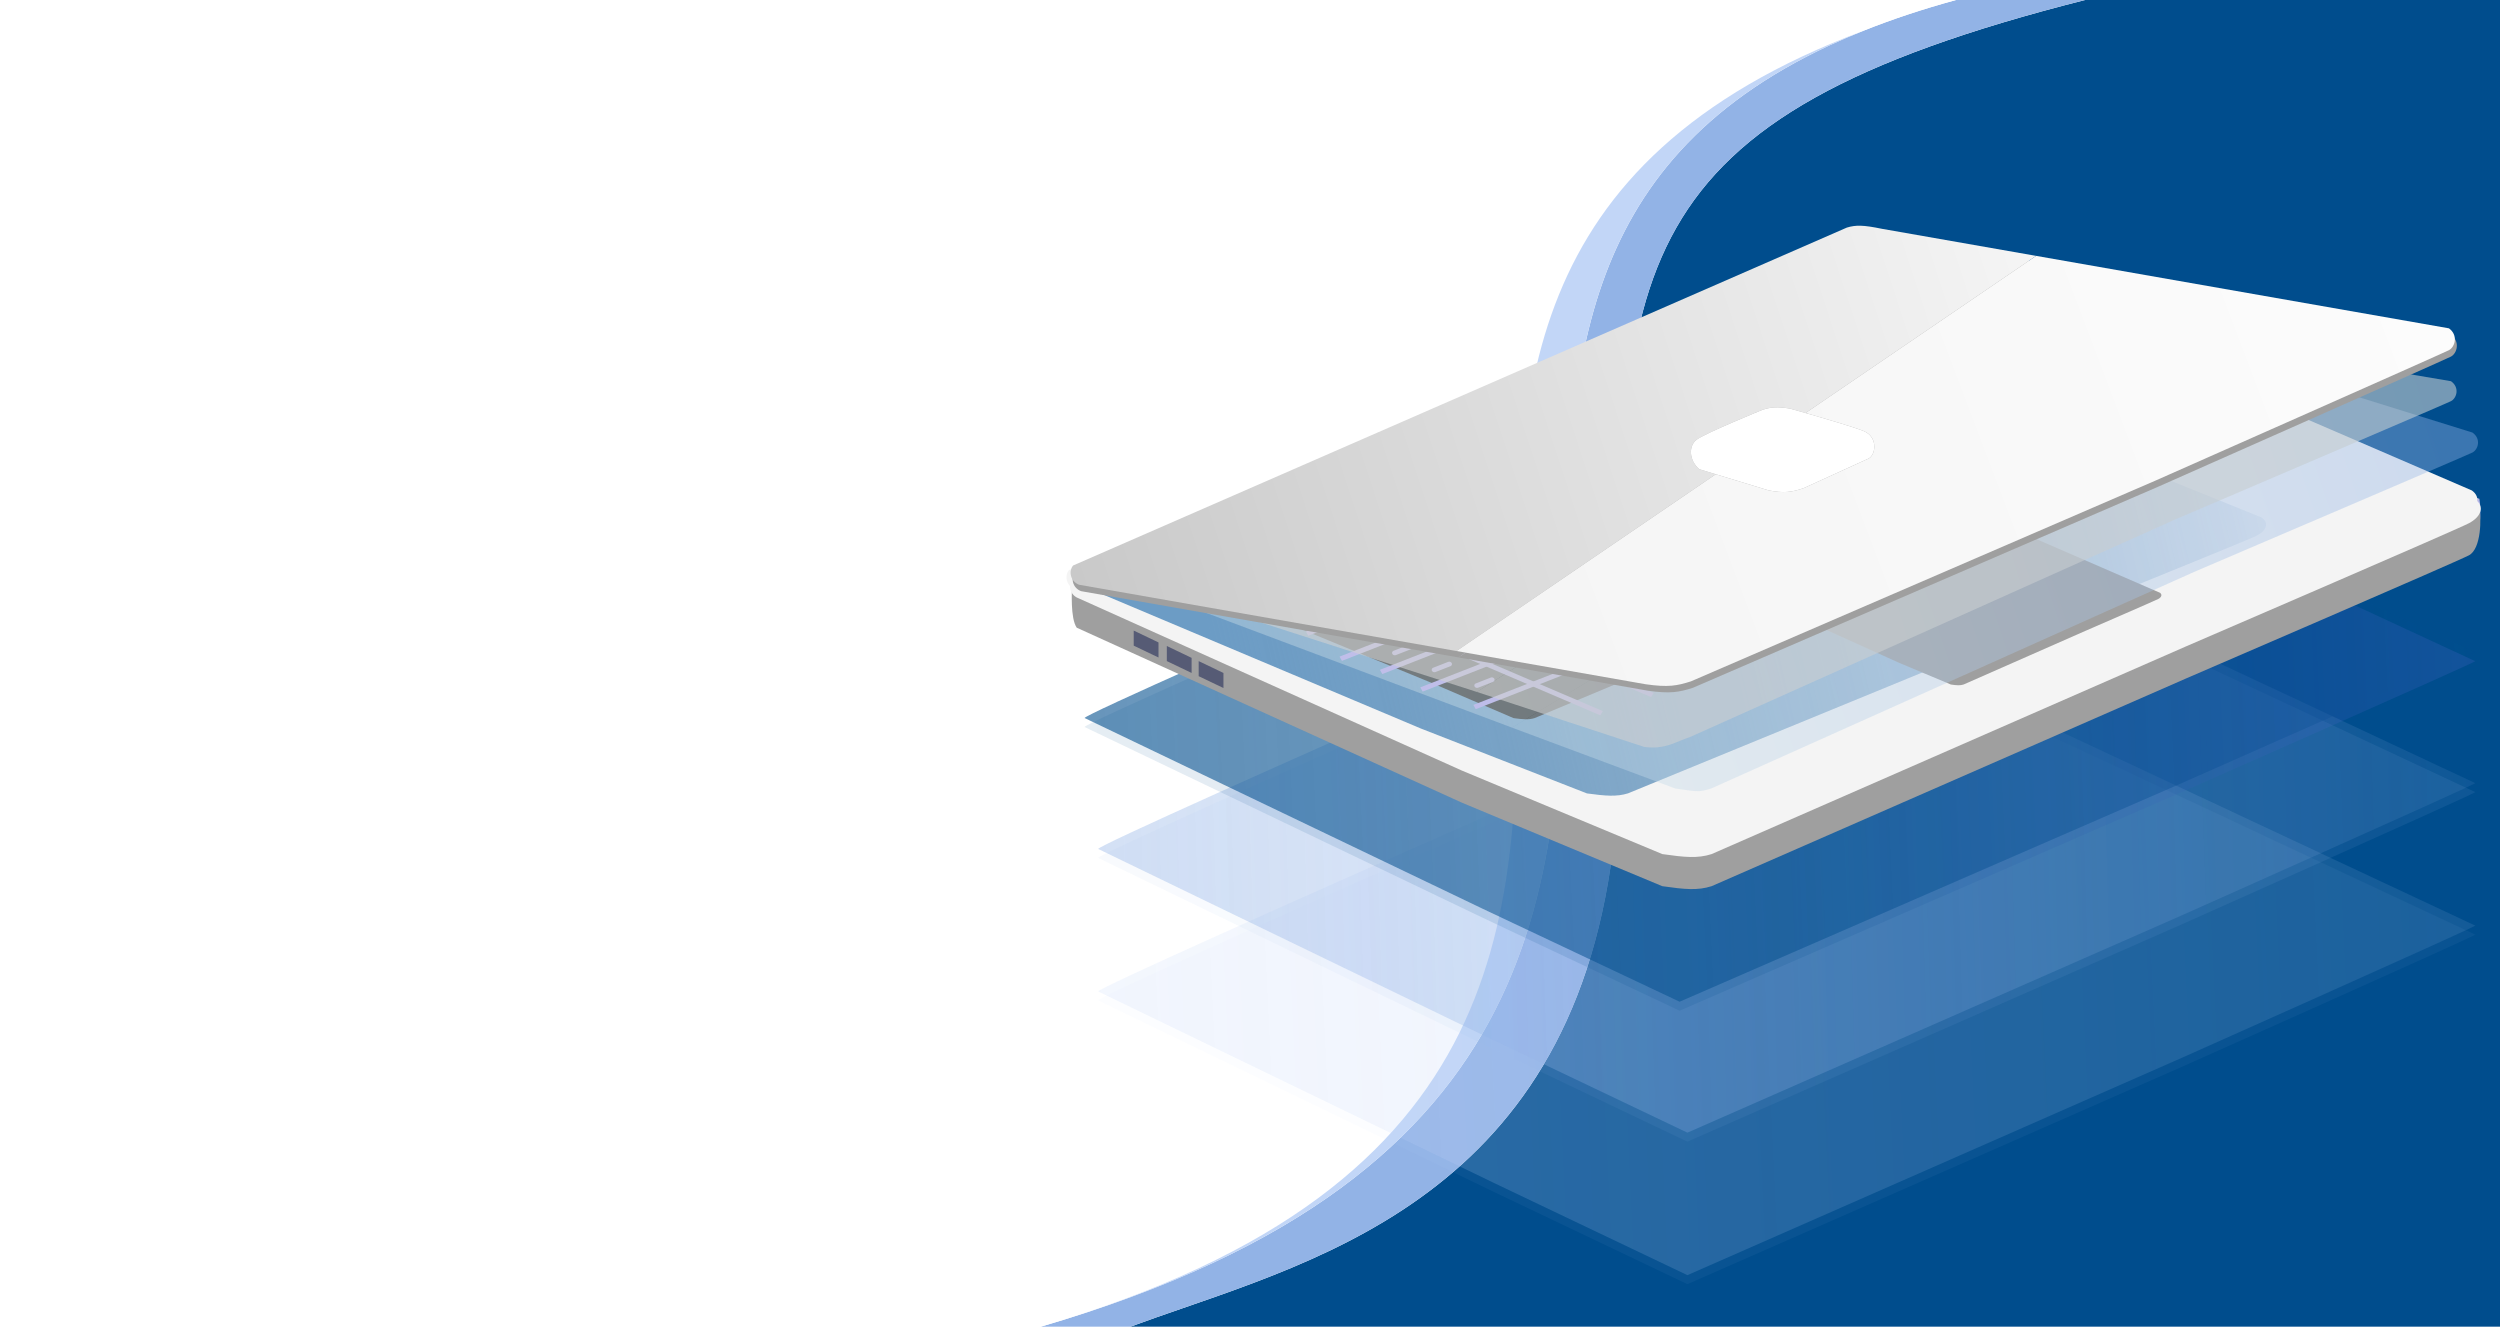 <svg width="1451" height="770" viewBox="0 0 1451 770" fill="none" xmlns="http://www.w3.org/2000/svg">
<path d="M1451 770V3.05176e-05C1441.5 -3.05176e-05 1442.21 9.48906e-05 1431.32 9.48906e-05L1210.15 0C938.82 68.695 939.094 153.832 939.853 389.209C939.895 402.088 939.938 415.417 939.938 429.218C939.938 671.56 793.706 722.164 686.315 759.326L686.311 759.328C686.308 759.329 686.306 759.329 686.304 759.33C686.302 759.331 686.299 759.332 686.297 759.332C675.811 762.961 665.696 766.462 656.123 770H1431.29C1442.18 770 1439 770 1451 770Z" fill="#004D8D"/>
<path d="M1210.15 0H1135.26C1115.78 5.332 1097.99 11.267 1081.75 17.759C1074.87 20.505 1068.28 23.35 1061.95 26.291C912.863 95.556 910.571 218.013 908.163 346.714C905.116 509.474 904.643 682.221 604.091 770H656.123C665.696 766.462 675.811 762.961 686.297 759.332L686.304 759.33L686.311 759.328L686.315 759.326C793.706 722.164 939.938 671.56 939.938 429.218C939.938 415.417 939.895 402.088 939.853 389.209C939.094 153.832 938.82 68.695 1210.15 0Z" fill="#92B3E6"/>
<path fill-rule="evenodd" clip-rule="evenodd" d="M5.64013e-05 770V17.758C5.64013e-05 7.951 -7.39098e-05 11 0 0H1135.26C1115.78 5.332 1097.99 11.267 1081.75 17.759C878.974 93.884 879.772 231.966 880.586 372.669C881.49 529.012 882.413 688.591 604.091 770H19.709C8.824 770 8.5 770 5.64013e-05 770Z" fill="white"/>
<path d="M604.091 770C904.643 682.221 905.116 509.474 908.163 346.714C910.571 218.013 912.863 95.556 1061.95 26.291C1068.28 23.35 1074.87 20.505 1081.75 17.759C878.974 93.884 879.772 231.966 880.586 372.669C881.49 529.012 882.413 688.591 604.091 770Z" fill="#C2D6F7"/>
<path d="M625.935 360.629C622.169 355.08 622.168 337.944 622.168 334.218C622.169 330.493 1071.55 153.312 1071.55 153.312C1076.71 151.774 1080.91 151.762 1091.99 154.057L1177.38 191.35L1439.03 289.514C1440.2 295.288 1440.2 313.253 1432.99 317.081C1425.79 320.91 1268.69 388.609 1268.69 388.609L993.415 509.124C985.313 511.721 977.873 510.997 964.798 509.124L848.576 460.694L625.935 360.629Z" fill="#B7B6E6"/>
<path d="M623.935 342.003C618.874 340.141 617.706 334.18 620.431 330.827L1069.55 134.686C1074.71 133.148 1078.91 133.136 1089.99 135.431L1175.38 172.724L1434.69 284.672C1440.19 288.671 1438.2 294.627 1430.99 298.456C1423.79 302.284 1266.69 369.983 1266.69 369.983L991.415 490.498C983.312 493.095 975.873 492.371 962.798 490.498L846.576 442.069L623.935 342.003Z" fill="#F4F4F4"/>
<path d="M639.89 339.732C635.691 338.282 634.722 333.644 636.983 331.035L1009.63 178.406C1013.91 177.209 1017.4 177.2 1026.59 178.986L1097.44 208.006L1312.6 295.119C1317.16 298.23 1315.51 302.865 1309.53 305.845C1303.56 308.824 1173.2 361.504 1173.2 361.504L944.8 455.284C938.077 457.305 931.904 456.741 921.055 455.284L824.623 417.598L639.89 339.732Z" fill="url(#paint0_linear_74_104)"/>
<path d="M1045.11 353.67C1043.8 353.188 1043.5 351.646 1044.2 350.779L1159.74 300.038C1161.06 299.64 1162.15 299.637 1164.99 300.231L1186.96 309.878L1253.67 338.839C1255.08 339.873 1254.57 341.414 1252.71 342.404C1250.86 343.395 1210.45 360.908 1210.45 360.908L1139.64 392.085C1137.55 392.756 1135.64 392.569 1132.28 392.085L1102.38 379.556L1045.11 353.67Z" fill="#B0B8EC"/>
<path d="M1266.26 613.994L979.364 740.098L866.052 686.08L637.391 575.436C637.391 571.711 1078.46 378.698 1078.46 378.698C1083.38 377.159 1087.38 377.147 1097.93 379.443L1179.28 416.736L1436.69 537.251C1429.83 541.08 1266.26 613.994 1266.26 613.994Z" fill="url(#paint1_linear_74_104)" fill-opacity="0.2"/>
<path d="M1266.26 619.21L979.364 745.313L866.052 691.296L637.391 580.652C637.391 576.927 1078.46 383.913 1078.46 383.913C1083.38 382.375 1087.38 382.363 1097.93 384.659L1179.28 421.951L1436.69 542.467C1429.83 546.296 1266.26 619.21 1266.26 619.21Z" fill="#C2D6F7" fill-opacity="0.05"/>
<path d="M1266.26 531.291L979.364 657.394L866.052 603.377L637.391 492.733C637.391 489.008 1078.46 295.994 1078.46 295.994C1083.38 294.456 1087.38 294.444 1097.93 296.74L1179.28 334.032L1436.69 454.548C1429.83 458.377 1266.26 531.291 1266.26 531.291Z" fill="url(#paint2_linear_74_104)" fill-opacity="0.4"/>
<path d="M1266.26 536.507L979.364 662.61L866.052 608.592L637.391 497.949C637.391 494.224 1078.46 301.21 1078.46 301.21C1083.38 299.672 1087.38 299.66 1097.93 301.955L1179.28 339.248L1436.69 459.764C1429.83 463.593 1266.26 536.507 1266.26 536.507Z" fill="url(#paint3_linear_74_104)" fill-opacity="0.1"/>
<path d="M1264.55 455.293L974.837 581.397L860.411 527.379L629.502 416.736C629.502 413.01 1074.91 219.997 1074.91 219.997C1079.87 218.458 1083.92 218.447 1094.57 220.742L1176.72 258.035L1436.66 378.551C1429.73 382.379 1264.55 455.293 1264.55 455.293Z" fill="url(#paint4_linear_74_104)" fill-opacity="0.6"/>
<path d="M1264.55 460.509L974.837 586.613L860.411 532.595L629.502 421.951C629.502 418.226 1074.91 225.213 1074.91 225.213C1079.87 223.674 1083.92 223.662 1094.57 225.958L1176.72 263.251L1436.66 383.766C1429.73 387.595 1264.55 460.509 1264.55 460.509Z" fill="url(#paint5_linear_74_104)" fill-opacity="0.2"/>
<path d="M624.923 364.31C621.156 358.761 622.168 343.159 622.168 339.434C622.168 335.708 1071.55 158.528 1071.55 158.528C1076.71 156.989 1080.91 156.977 1091.99 159.273L1177.38 196.566L1439.03 294.729C1440.2 300.503 1440.2 318.468 1432.99 322.297C1425.79 326.126 1268.69 393.824 1268.69 393.824L993.415 514.34C985.312 516.936 977.872 516.212 964.798 514.34L848.576 465.91L624.923 364.31Z" fill="#9F9F9F"/>
<path d="M625.935 347.218C620.874 345.355 619.706 339.394 622.431 336.041L1071.55 139.901C1076.71 138.362 1080.91 138.35 1091.99 140.646L1177.38 177.939L1436.69 289.886C1442.19 293.885 1440.2 299.841 1432.99 303.67C1425.79 307.499 1268.69 375.197 1268.69 375.197L993.415 495.713C985.312 498.31 977.873 497.585 964.798 495.713L848.576 447.283L625.935 347.218Z" fill="#F4F4F4"/>
<path d="M639.89 344.946C635.691 343.497 634.722 338.858 636.983 336.249L1009.63 183.62C1013.91 182.423 1017.4 182.414 1026.59 184.2L1097.44 213.22L1312.6 300.333C1317.16 303.445 1315.51 308.079 1309.53 311.059C1303.56 314.038 1173.2 366.718 1173.2 366.718L944.8 460.499C938.077 462.52 931.904 461.956 921.055 460.499L824.623 422.813L639.89 344.946Z" fill="url(#paint6_linear_74_104)"/>
<path d="M1045.11 358.884C1043.8 358.402 1043.5 356.86 1044.2 355.993L1159.74 305.253C1161.06 304.855 1162.15 304.852 1164.99 305.445L1186.96 315.093L1253.67 344.053C1255.08 345.087 1254.57 346.628 1252.71 347.619C1250.86 348.609 1210.45 366.122 1210.45 366.122L1139.64 397.299C1137.55 397.971 1135.64 397.783 1132.28 397.299L1102.38 384.77L1045.11 358.884Z" fill="#9F9F9F"/>
<path d="M658.007 374.739V365.982L672.389 372.863V381.62L658.007 374.739Z" fill="#565B75"/>
<path d="M677.221 383.7V374.943L691.603 381.823V390.58L677.221 383.7Z" fill="#565B75"/>
<path d="M695.711 392.457V383.7L710.093 390.581V399.338L695.711 392.457Z" fill="#565B75"/>
<path d="M722.651 351.765C720.495 351.007 731.428 353.131 732.589 351.765L923.926 271.885C926.124 271.258 927.916 271.254 932.634 272.188L969.015 287.376L1079.49 332.968C1081.83 334.597 1080.98 337.022 1077.91 338.582C1074.84 340.141 1007.91 367.712 1007.91 367.712L890.639 416.793C887.187 417.851 884.017 417.556 878.447 416.793L830.039 395.994L722.651 351.765Z" fill="#373737"/>
<rect width="226.914" height="2.827" transform="matrix(0.931 -0.364 -0.486 -0.874 856.515 411.609)" fill="#B5A7EA"/>
<rect width="12.335" height="2.827" rx="1.414" transform="matrix(0.931 -0.364 -0.486 -0.874 899.036 380.747)" fill="#B5A7EA"/>
<rect width="12.335" height="2.827" rx="1.414" transform="matrix(0.931 -0.364 -0.486 -0.874 856.515 399.683)" fill="#B5A7EA"/>
<rect width="12.335" height="2.827" rx="1.414" transform="matrix(0.931 -0.364 -0.486 -0.874 831.783 390.579)" fill="#B5A7EA"/>
<rect width="12.335" height="2.827" rx="1.414" transform="matrix(0.931 -0.364 -0.486 -0.874 808.786 380.747)" fill="#B5A7EA"/>
<rect width="12.335" height="2.827" rx="1.414" transform="matrix(0.931 -0.364 -0.486 -0.874 785.79 369.821)" fill="#B5A7EA"/>
<rect width="12.335" height="2.827" rx="1.414" transform="matrix(0.931 -0.364 -0.486 -0.874 759.323 359.988)" fill="#B5A7EA"/>
<rect width="226.914" height="2.827" transform="matrix(0.931 -0.364 -0.486 -0.874 825.708 401.413)" fill="#B5A7EA"/>
<rect width="226.914" height="2.827" transform="matrix(0.931 -0.364 -0.486 -0.874 802.278 391.216)" fill="#B5A7EA"/>
<rect width="226.914" height="2.827" transform="matrix(0.931 -0.364 -0.486 -0.874 778.847 383.568)" fill="#B5A7EA"/>
<rect width="226.914" height="2.827" transform="matrix(0.931 -0.364 -0.486 -0.874 759.323 369)" fill="#B5A7EA"/>
<rect width="226.914" height="2.827" transform="matrix(0.931 -0.364 -0.486 -0.874 738.495 359.896)" fill="#B5A7EA"/>
<rect width="225.938" height="2.842" transform="matrix(-0.919 -0.393 -0.519 0.855 930.278 412.728)" fill="#B5A7EA"/>
<rect width="225.938" height="2.842" transform="matrix(-0.919 -0.393 -0.519 0.855 959.783 402.167)" fill="#B5A7EA"/>
<rect width="225.938" height="2.842" transform="matrix(-0.919 -0.393 -0.519 0.855 990.155 388.692)" fill="#F4EAF0"/>
<rect width="225.938" height="2.842" transform="matrix(-0.919 -0.393 -0.519 0.855 1010.11 376.675)" fill="#F4EAF0"/>
<path d="M689.916 351.914C685.119 350.211 687.333 354.981 689.916 351.914L877.583 422.324L1031.72 328.515L1022.67 325.85C1017.07 321.246 1016.58 313.583 1021.2 310.175C1025.81 306.767 1057.36 294.33 1057.36 294.33C1062.24 292.836 1065.47 292.588 1072.49 293.648C1072.49 293.648 1076.05 294.611 1081.12 296.012L1207.9 212.58L1123.22 198.234C1112.72 196.135 1108.74 196.146 1103.85 197.553L689.916 351.914Z" fill="url(#paint7_linear_74_104)" fill-opacity="0.4"/>
<path d="M972.347 457.662C984.738 459.375 985.475 460.037 993.153 457.662L1273.77 331.813C1273.77 331.813 1431.69 264.342 1435.01 262.639C1438.33 260.935 1440.22 254.711 1435.01 251.053L1324 216.5L1207.9 212.58L1081.12 296.012C1091.41 298.86 1107.88 303.519 1113.07 305.575C1120.82 308.642 1119.9 317.672 1116.03 320.057L1080.05 335.903C1073.11 338.179 1068.95 338.58 1060.86 337.095L1031.72 328.515L877.583 422.324L972.347 457.662Z" fill="url(#paint8_linear_74_104)" fill-opacity="0.4"/>
<path d="M1057.36 294.33C1057.36 294.33 1025.81 306.767 1021.2 310.175C1016.58 313.583 1017.07 321.246 1022.67 325.85L1031.72 328.515L1060.86 337.095C1068.95 338.58 1073.11 338.179 1080.05 335.903L1116.03 320.057C1119.9 317.672 1120.82 308.642 1113.07 305.575C1107.88 303.519 1091.41 298.86 1081.12 296.012C1076.05 294.611 1072.49 293.648 1072.49 293.648C1065.47 292.588 1062.24 292.836 1057.36 294.33Z" fill="url(#paint9_linear_74_104)" fill-opacity="0.4"/>
<g filter="url(#filter0_b_74_104)">
<path d="M665.766 347.162C663.183 350.229 670.518 341.433 675.315 343.137L857.153 401.601L1019.26 298.712L1010.21 296.047C1004.61 291.443 1004.12 283.78 1008.74 280.372C1013.35 276.965 1044.9 264.527 1044.9 264.527C1049.78 263.033 1053.01 262.785 1060.03 263.845C1060.03 263.845 1063.59 264.808 1068.66 266.209L1195.44 182.777L1110.76 168.432C1100.27 166.332 1096.28 166.343 1091.39 167.75L665.766 347.162Z" fill="url(#paint10_linear_74_104)" fill-opacity="0.6"/>
<path d="M954.285 433.5C966.676 435.213 973.016 430.235 980.694 427.859L1261.31 302.011C1261.31 302.011 1419.23 234.54 1422.55 232.836C1425.87 231.132 1427.76 224.908 1422.55 221.25L1195.44 182.777L1068.66 266.209C1078.95 269.057 1095.42 273.716 1100.61 275.772C1108.36 278.839 1107.44 287.869 1103.57 290.254L1067.59 306.1C1060.65 308.377 1056.49 308.777 1048.4 307.293L1019.26 298.712L857.153 401.601L954.285 433.5Z" fill="url(#paint11_linear_74_104)" fill-opacity="0.6"/>
<path d="M1044.9 264.527C1044.9 264.527 1013.35 276.965 1008.74 280.372C1004.12 283.78 1004.61 291.443 1010.21 296.047L1019.26 298.712L1048.4 307.293C1056.49 308.777 1060.65 308.377 1067.59 306.1L1103.57 290.254C1107.44 287.869 1108.36 278.839 1100.61 275.772C1095.42 273.716 1078.95 269.057 1068.66 266.209C1063.59 264.808 1060.03 263.845 1060.03 263.845C1053.01 262.785 1049.78 263.033 1044.9 264.527Z" fill="url(#paint12_linear_74_104)" fill-opacity="0.6"/>
</g>
<path d="M623.989 331.945C621.264 335.298 622.432 341.258 627.493 343.121L846.504 381.582L996.999 278.978L987.449 276.064C981.532 271.031 981.025 262.653 985.891 258.928C990.758 255.202 1024.05 241.605 1024.05 241.605C1029.2 239.972 1032.61 239.701 1040.01 240.859C1040.01 240.859 1043.78 241.912 1049.12 243.443L1182.9 152.232L1093.55 136.549C1082.47 134.254 1078.27 134.265 1073.11 135.804L623.989 331.945Z" fill="#9F9F9F"/>
<path d="M956.301 400.864C969.376 402.736 974.479 401.784 982.582 399.188L1252.4 282.584C1252.4 282.584 1419.05 208.821 1422.55 206.959C1426.05 205.096 1428.05 198.291 1422.55 194.292L1182.9 152.232L1049.12 243.443C1059.98 246.557 1077.36 251.651 1082.84 253.898C1091.02 257.251 1090.04 267.123 1085.95 269.731L1047.99 287.054C1040.67 289.543 1036.29 289.981 1027.75 288.358L996.999 278.978L846.504 381.582L956.301 400.864Z" fill="#9F9F9F"/>
<path d="M1024.05 241.605C1024.05 241.605 990.758 255.202 985.891 258.928C981.025 262.653 981.532 271.031 987.449 276.064L996.999 278.978L1027.75 288.358C1036.29 289.981 1040.67 289.543 1047.99 287.054L1085.95 269.731C1090.04 267.123 1091.02 257.251 1082.84 253.898C1077.36 251.651 1059.98 246.557 1049.12 243.443C1043.78 241.912 1040.01 240.859 1040.01 240.859C1032.61 239.701 1029.2 239.972 1024.05 241.605Z" fill="#9F9F9F"/>
<path d="M622.82 328.219C620.095 331.572 621.263 337.533 626.325 339.395L845.335 377.857L995.831 275.252L986.281 272.339C980.364 267.305 979.856 258.927 984.723 255.202C989.59 251.477 1022.88 237.879 1022.88 237.879C1028.04 236.246 1031.44 235.975 1038.84 237.134C1038.84 237.134 1042.61 238.187 1047.95 239.718L1181.74 148.506L1092.38 132.824C1081.3 130.528 1077.1 130.54 1071.94 132.078L622.82 328.219Z" fill="url(#paint13_linear_74_104)"/>
<path d="M955.132 397.138C968.207 399.011 973.311 398.059 981.414 395.462L1251.23 278.858C1251.23 278.858 1417.88 205.096 1421.38 203.233C1424.89 201.37 1426.88 194.566 1421.38 190.567L1181.74 148.506L1047.95 239.718C1058.81 242.832 1076.19 247.925 1081.67 250.173C1089.85 253.526 1088.87 263.398 1084.79 266.006L1046.82 283.328C1039.5 285.817 1035.12 286.255 1026.58 284.632L995.831 275.252L845.335 377.857L955.132 397.138Z" fill="url(#paint14_linear_74_104)"/>
<path d="M1022.88 237.879C1022.88 237.879 989.59 251.477 984.723 255.202C979.856 258.927 980.364 267.305 986.281 272.339L995.831 275.252L1026.58 284.632C1035.12 286.255 1039.5 285.817 1046.82 283.328L1084.79 266.006C1088.87 263.398 1089.85 253.526 1081.67 250.173C1076.19 247.925 1058.81 242.832 1047.95 239.718C1042.61 238.187 1038.84 237.134 1038.84 237.134C1031.44 235.975 1028.04 236.246 1022.88 237.879Z" fill="white"/>
<defs>
<filter id="filter0_b_74_104" x="663.23" y="164.764" width="764.561" height="271.088" filterUnits="userSpaceOnUse" color-interpolation-filters="sRGB">
<feFlood flood-opacity="0" result="BackgroundImageFix"/>
<feGaussianBlur in="BackgroundImage" stdDeviation="1"/>
<feComposite in2="SourceAlpha" operator="in" result="effect1_backgroundBlur_74_104"/>
<feBlend mode="normal" in="SourceGraphic" in2="effect1_backgroundBlur_74_104" result="shape"/>
</filter>
<linearGradient id="paint0_linear_74_104" x1="711.525" y1="406.677" x2="1350.04" y2="259.19" gradientUnits="userSpaceOnUse">
<stop stop-color="#9989E7"/>
<stop offset="1" stop-color="#9989E7" stop-opacity="0"/>
</linearGradient>
<linearGradient id="paint1_linear_74_104" x1="623.13" y1="574" x2="1440.19" y2="534.969" gradientUnits="userSpaceOnUse">
<stop stop-color="#C2D6F7"/>
<stop offset="1" stop-color="#C2D6F7" stop-opacity="0.5"/>
</linearGradient>
<linearGradient id="paint2_linear_74_104" x1="635.99" y1="477" x2="1440.07" y2="453.403" gradientUnits="userSpaceOnUse">
<stop stop-color="#92B3E6"/>
<stop offset="1" stop-color="#92B3E6" stop-opacity="0.25"/>
</linearGradient>
<linearGradient id="paint3_linear_74_104" x1="1440" y1="460" x2="635.884" y2="489.043" gradientUnits="userSpaceOnUse">
<stop stop-color="#92B3E6"/>
<stop offset="1" stop-color="#92B3E6" stop-opacity="0.61"/>
</linearGradient>
<linearGradient id="paint4_linear_74_104" x1="607.795" y1="413.5" x2="1461.22" y2="374.163" gradientUnits="userSpaceOnUse">
<stop stop-color="#004D8D"/>
<stop offset="1" stop-color="#004D8D" stop-opacity="0.58"/>
</linearGradient>
<linearGradient id="paint5_linear_74_104" x1="600.58" y1="406" x2="1517.04" y2="362.035" gradientUnits="userSpaceOnUse">
<stop stop-color="#004D8D" stop-opacity="0.48"/>
<stop offset="0.472" stop-color="#004D8D" stop-opacity="0.725"/>
<stop offset="1" stop-color="#736FE8"/>
</linearGradient>
<linearGradient id="paint6_linear_74_104" x1="711.525" y1="411.891" x2="1350.04" y2="264.405" gradientUnits="userSpaceOnUse">
<stop stop-color="#6C9CC5"/>
<stop offset="1" stop-color="#004D8D" stop-opacity="0"/>
</linearGradient>
<linearGradient id="paint7_linear_74_104" x1="1438.25" y1="242.761" x2="833.828" y2="447.48" gradientUnits="userSpaceOnUse">
<stop stop-color="#92B3E6"/>
<stop offset="1" stop-color="#CFE2E9"/>
</linearGradient>
<linearGradient id="paint8_linear_74_104" x1="1438.25" y1="242.761" x2="833.828" y2="447.48" gradientUnits="userSpaceOnUse">
<stop stop-color="#92B3E6"/>
<stop offset="1" stop-color="#CFE2E9"/>
</linearGradient>
<linearGradient id="paint9_linear_74_104" x1="1438.25" y1="242.761" x2="833.828" y2="447.48" gradientUnits="userSpaceOnUse">
<stop stop-color="#92B3E6"/>
<stop offset="1" stop-color="#CFE2E9"/>
</linearGradient>
<linearGradient id="paint10_linear_74_104" x1="1425.79" y1="212.958" x2="843.498" y2="386.583" gradientUnits="userSpaceOnUse">
<stop stop-color="#C3CCD1"/>
<stop offset="1" stop-color="#D0D0D0"/>
</linearGradient>
<linearGradient id="paint11_linear_74_104" x1="1425.79" y1="212.958" x2="843.498" y2="386.583" gradientUnits="userSpaceOnUse">
<stop stop-color="#C3CCD1"/>
<stop offset="1" stop-color="#D0D0D0"/>
</linearGradient>
<linearGradient id="paint12_linear_74_104" x1="1425.79" y1="212.958" x2="843.498" y2="386.583" gradientUnits="userSpaceOnUse">
<stop stop-color="#C3CCD1"/>
<stop offset="1" stop-color="#D0D0D0"/>
</linearGradient>
<linearGradient id="paint13_linear_74_104" x1="606.4" y1="329.562" x2="1182.16" y2="140.685" gradientUnits="userSpaceOnUse">
<stop stop-color="#C8C8C8"/>
<stop offset="1" stop-color="#F5F5F5"/>
</linearGradient>
<linearGradient id="paint14_linear_74_104" x1="1417.81" y1="168.44" x2="816.088" y2="396.318" gradientUnits="userSpaceOnUse">
<stop stop-color="#FCFCFC"/>
<stop offset="1" stop-color="#F4F4F4"/>
</linearGradient>
</defs>
</svg>
